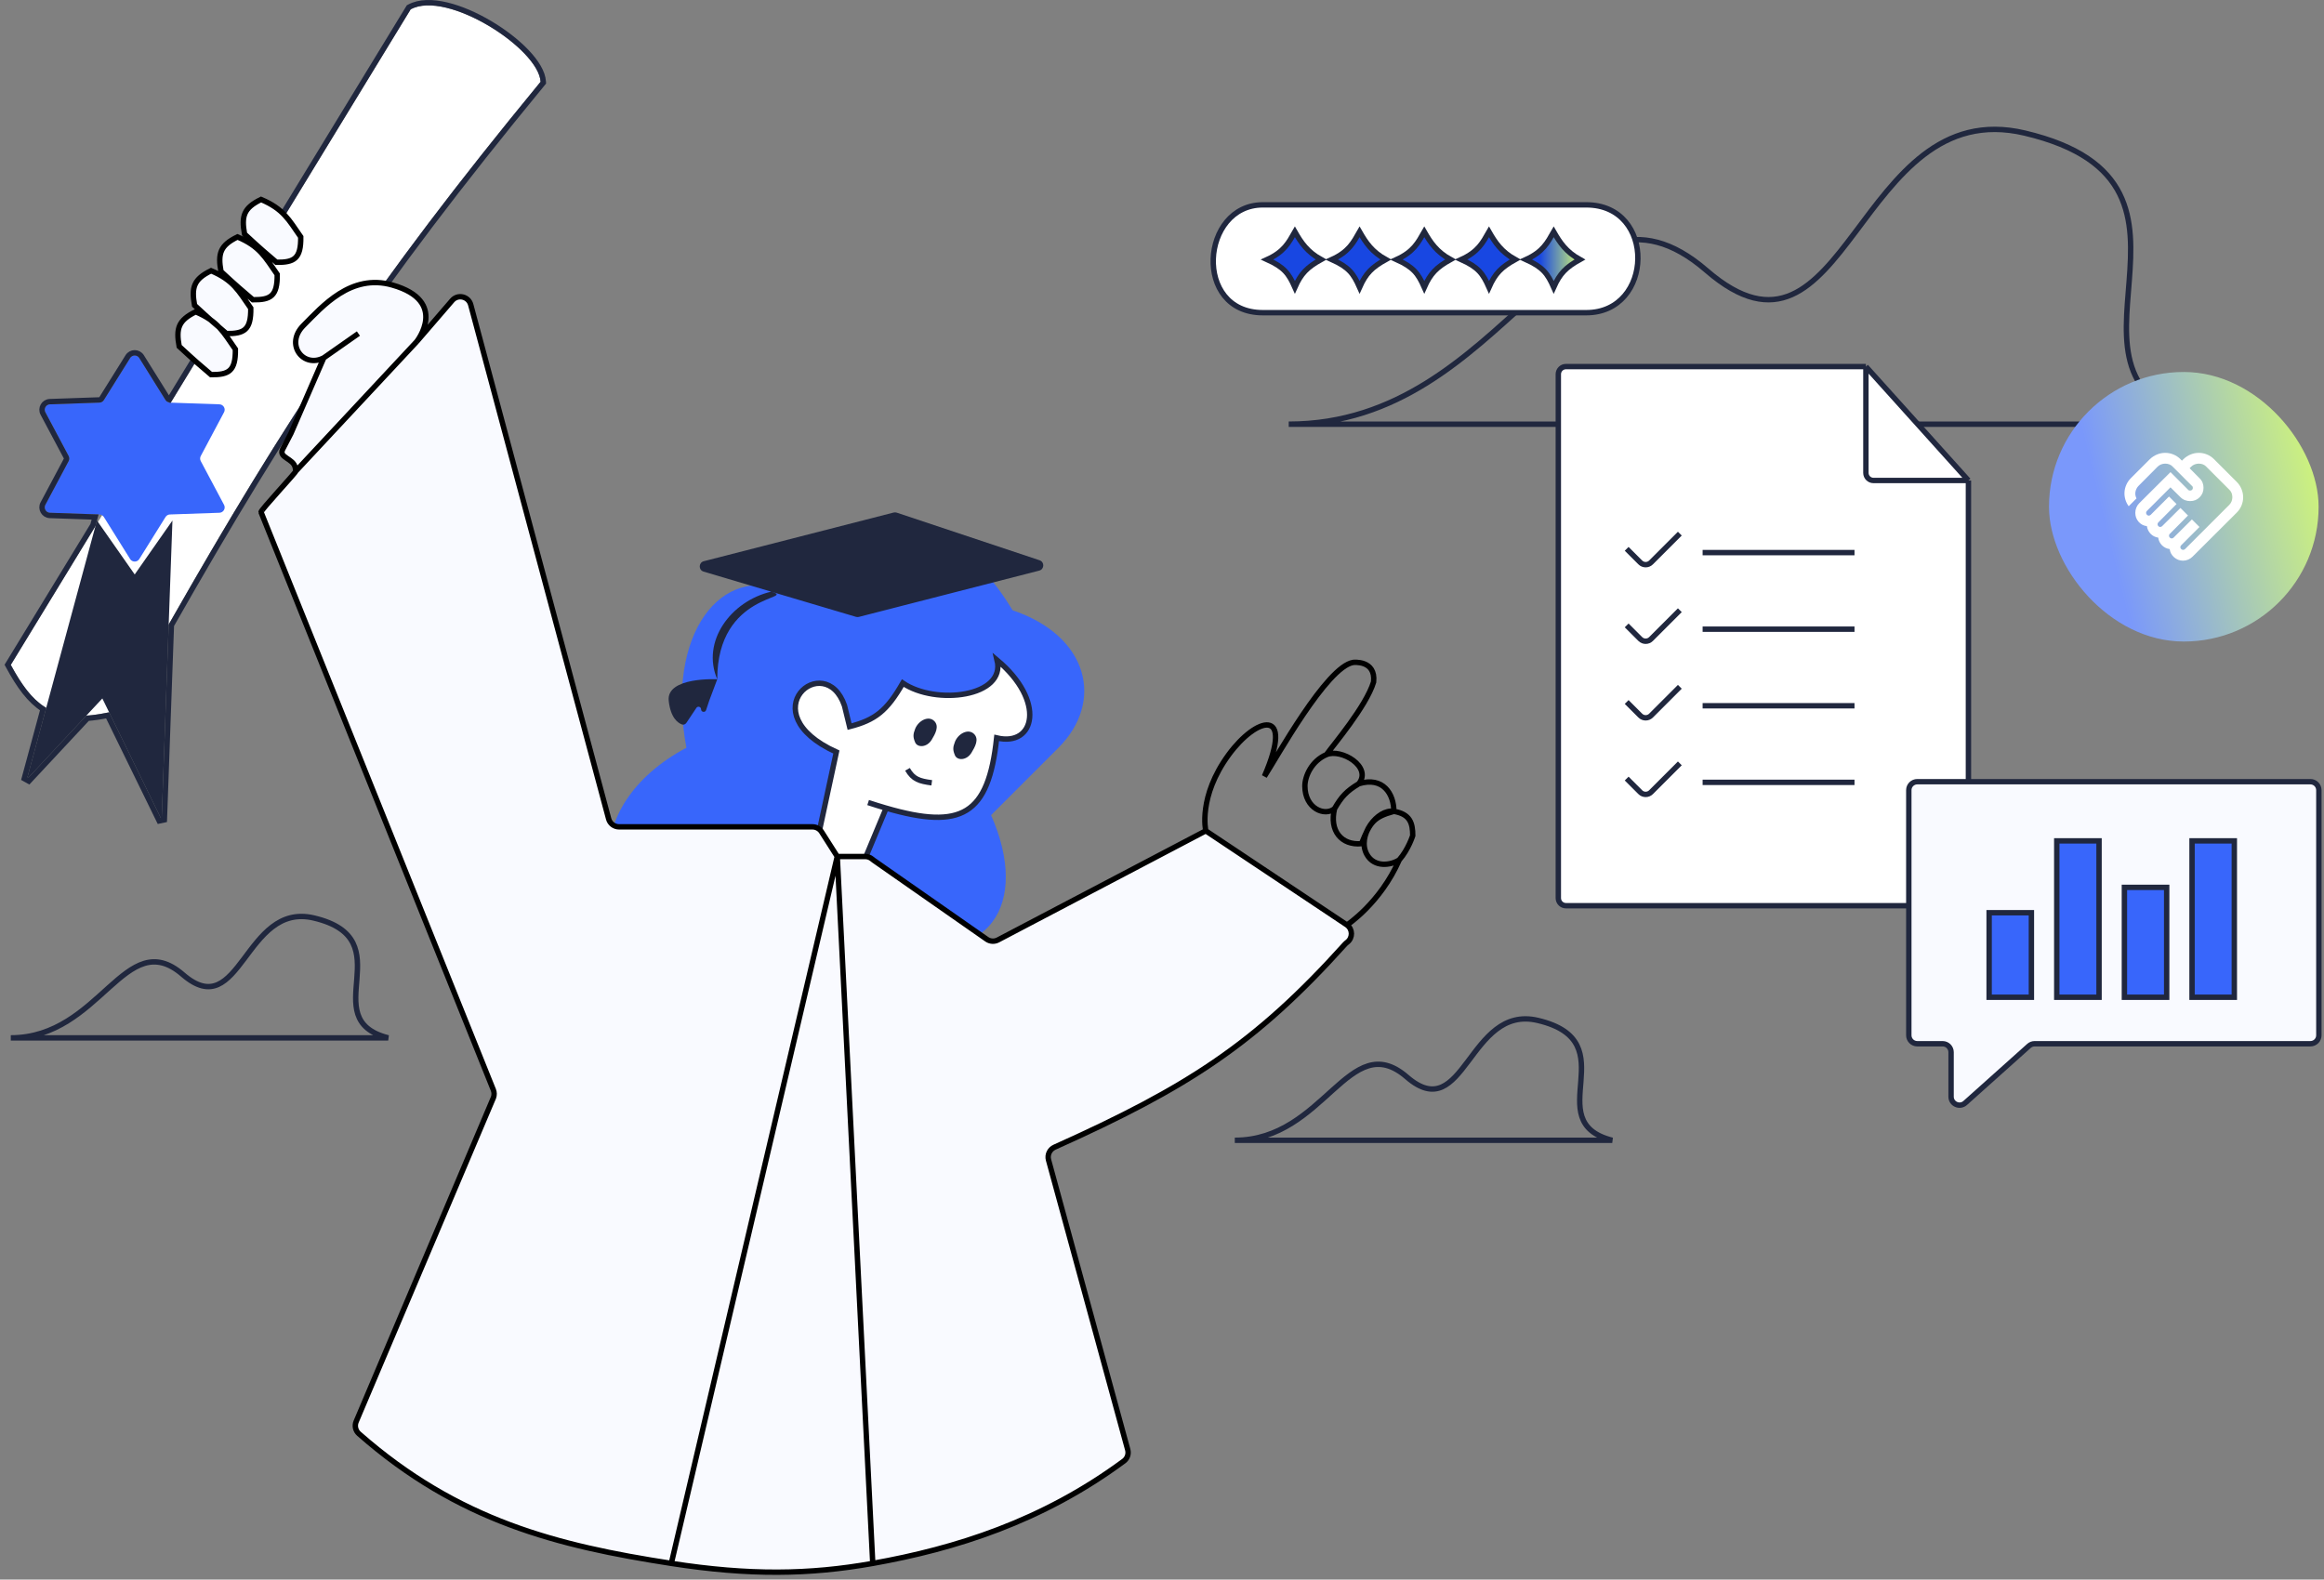 <svg width="431" height="293" viewBox="0 0 431 293" fill="none" xmlns="http://www.w3.org/2000/svg">
<rect x="0" y="0" width="431" height="293" fill="#808080" stroke="none"/>
<path d="M145.798 109.703C155.298 92.703 174.798 91.703 187.798 113.203C201.987 118.011 204.797 130.203 196.297 138.703L183.798 151.203C191.018 167.501 183.798 180.203 163.798 174.203H132.298C107.797 171.703 107.181 149.367 127.298 138.703C123.298 117.203 134.071 104.548 145.798 109.703Z" fill="#3866FB"/>
<path d="M156.615 130.893C153.036 120.444 138.903 132.127 155.111 139.495L151.25 157.421C153.39 160.471 154.663 162.084 159.473 161.591L164.341 149.904C178.329 153.956 183.312 151.191 184.837 136.874C191.974 138.585 193.971 130.013 184.918 122.443C186.578 129.244 173.593 130.868 167.432 126.71C164.476 131.875 162.292 133.567 157.563 134.779L156.615 130.893Z" fill="white"/>
<path d="M161 148.866C162.168 149.25 163.28 149.597 164.341 149.904M164.341 149.904C178.329 153.956 183.312 151.191 184.837 136.874C191.974 138.585 193.971 130.013 184.918 122.443C186.578 129.244 173.593 130.868 167.432 126.71C164.476 131.875 162.292 133.567 157.563 134.779L156.615 130.893C153.036 120.444 138.903 132.127 155.111 139.495L151.25 157.421C153.39 160.471 154.663 162.084 159.473 161.591L164.341 149.904Z" stroke="#20273E"/>
<path d="M180.179 139.605C179.279 141.105 177.521 141.106 177.1 140.106C176.679 139.105 176.714 138.606 177.1 137.605C177.679 136.105 179.52 135.106 180.6 136.105C181.679 137.105 180.779 138.605 180.179 139.605Z" fill="#20273E"/>
<path d="M168.297 142.703C169.363 144.569 170.52 144.897 172.797 145.203" stroke="#20273E"/>
<path d="M172.797 137.203C171.897 138.703 170.139 138.703 169.718 137.703C169.297 136.703 169.332 136.203 169.718 135.203C170.297 133.703 172.139 132.703 173.218 133.703C174.297 134.703 173.397 136.203 172.797 137.203Z" fill="#20273E"/>
<path d="M409 78.684H239C279.5 78.684 290.5 27.684 316.5 50.184C342.5 72.684 344.275 17.3 375.5 24.683C416 34.259 375.5 70.183 409 78.684Z" stroke="#20273E"/>
<path d="M299 211.517H229C245.676 211.517 250.206 190.517 260.912 199.782C271.618 209.046 272.349 186.241 285.206 189.281C301.882 193.224 285.206 208.017 299 211.517Z" stroke="#20273E"/>
<path d="M72 192.517H2C18.677 192.517 23.206 171.517 33.912 180.782C44.618 190.046 45.349 167.241 58.206 170.281C74.882 174.224 58.206 189.017 72 192.517Z" stroke="#20273E"/>
<path d="M234.194 38C245.692 38 294.194 38 294.194 38C307.194 38 306.694 58 294.194 58C294.194 58 247.192 58 234.194 58C221.197 58 222.697 38.001 234.194 38Z" fill="white"/>
<path d="M240.143 43C241.286 45 242.429 46.715 245 48.143C242.429 49.572 241.286 50.715 240.143 53.286C239 50.715 238.143 49.572 235 48.143C238.143 46.715 239 45 240.143 43Z" fill="url(#paint0_linear_3017_401)"/>
<path d="M252.143 43C253.286 45 254.429 46.715 257 48.143C254.429 49.572 253.286 50.715 252.143 53.286C251 50.715 250.143 49.572 247 48.143C250.143 46.715 251 45 252.143 43Z" fill="url(#paint1_linear_3017_401)"/>
<path d="M264.143 43C265.286 45 266.429 46.715 269 48.143C266.429 49.572 265.286 50.715 264.143 53.286C263 50.715 262.143 49.572 259 48.143C262.143 46.715 263 45 264.143 43Z" fill="url(#paint2_linear_3017_401)"/>
<path d="M276.143 43C277.286 45 278.429 46.715 281 48.143C278.429 49.572 277.286 50.715 276.143 53.286C275 50.715 274.143 49.572 271 48.143C274.143 46.715 275 45 276.143 43Z" fill="url(#paint3_linear_3017_401)"/>
<path d="M288.143 43C289.286 45 290.429 46.715 293 48.143C290.429 49.572 289.286 50.715 288.143 53.286C287 50.715 286.143 49.572 283 48.143C286.143 46.715 287 45 288.143 43Z" fill="url(#paint4_linear_3017_401)"/>
<path d="M234.194 38C245.692 38 294.194 38 294.194 38C307.194 38 306.694 58 294.194 58C294.194 58 247.192 58 234.194 58C221.197 58 222.697 38.001 234.194 38Z" stroke="#20273E"/>
<path d="M240.143 43C241.286 45 242.429 46.715 245 48.143C242.429 49.572 241.286 50.715 240.143 53.286C239 50.715 238.143 49.572 235 48.143C238.143 46.715 239 45 240.143 43Z" stroke="#20273E"/>
<path d="M252.143 43C253.286 45 254.429 46.715 257 48.143C254.429 49.572 253.286 50.715 252.143 53.286C251 50.715 250.143 49.572 247 48.143C250.143 46.715 251 45 252.143 43Z" stroke="#20273E"/>
<path d="M264.143 43C265.286 45 266.429 46.715 269 48.143C266.429 49.572 265.286 50.715 264.143 53.286C263 50.715 262.143 49.572 259 48.143C262.143 46.715 263 45 264.143 43Z" stroke="#20273E"/>
<path d="M276.143 43C277.286 45 278.429 46.715 281 48.143C278.429 49.572 277.286 50.715 276.143 53.286C275 50.715 274.143 49.572 271 48.143C274.143 46.715 275 45 276.143 43Z" stroke="#20273E"/>
<path d="M288.143 43C289.286 45 290.429 46.715 293 48.143C290.429 49.572 289.286 50.715 288.143 53.286C287 50.715 286.143 49.572 283 48.143C286.143 46.715 287 45 288.143 43Z" stroke="#20273E"/>
<path d="M76.159 1.735L2 123.33C6.771 132.174 10.951 134.51 22.397 131.634C48.959 84.021 65.033 57.981 100.252 15.17C99.897 8.996 82.872 -1.93 76.159 1.735Z" fill="white"/>
<path d="M4.981 144.557L17.981 96.557L24.981 106.557L31.981 96.557L29.981 152.057L18.981 129.557L4.981 144.557Z" fill="#20273E"/>
<path d="M24.133 66.415C24.525 65.788 25.438 65.788 25.829 66.415L30.7 74.213C30.876 74.495 31.181 74.671 31.513 74.683L40.702 75.001C41.44 75.027 41.897 75.818 41.55 76.47L37.231 84.587C37.075 84.881 37.075 85.233 37.231 85.526L41.55 93.643C41.897 94.296 41.44 95.087 40.702 95.112L31.513 95.431C31.181 95.442 30.876 95.618 30.7 95.9L25.829 103.699C25.438 104.326 24.525 104.326 24.133 103.699L19.263 95.9C19.087 95.618 18.782 95.442 18.45 95.431L9.261 95.112C8.522 95.087 8.066 94.296 8.413 93.643L12.731 85.526C12.888 85.233 12.888 84.881 12.731 84.587L8.413 76.47C8.066 75.818 8.522 75.027 9.261 75.001L18.45 74.683C18.782 74.671 19.087 74.495 19.263 74.213L24.133 66.415Z" fill="#3866FB"/>
<path d="M75.919 1.296L75.801 1.36L75.732 1.474L31.401 74.162C31.287 74.127 31.188 74.052 31.124 73.948L26.254 66.15C25.666 65.21 24.296 65.21 23.709 66.15L18.839 73.948C18.751 74.089 18.599 74.177 18.432 74.183L9.244 74.502C8.135 74.54 7.451 75.726 7.971 76.705L12.29 84.822C12.368 84.969 12.368 85.145 12.29 85.292L7.971 93.408C7.451 94.387 8.135 95.573 9.244 95.612L17.64 95.903L17.499 96.426L17.24 97.382L1.573 123.07L1.424 123.315L1.56 123.568C3.568 127.289 5.511 129.945 7.991 131.533L4.499 144.426L5.347 144.898L16.233 133.234C17.383 133.145 18.621 132.965 19.961 132.698L29.532 152.276L30.481 152.075L31.782 115.976C53.411 77.956 69.567 53.256 100.638 15.488L100.762 15.337L100.751 15.142C100.651 13.41 99.41 11.457 97.643 9.606C95.855 7.731 93.446 5.874 90.844 4.332C88.244 2.792 85.428 1.553 82.821 0.933C80.231 0.317 77.759 0.291 75.919 1.296Z" stroke="#20273E"/>
<path d="M363.648 168H290.408C289.631 168 289 167.369 289 166.592V69.409C289 68.631 289.631 68 290.408 68H346.042L365.056 89.127V166.592C365.056 167.369 364.426 168 363.648 168Z" fill="white"/>
<path d="M346.042 68H290.408C289.631 68 289 68.631 289 69.409V166.592C289 167.369 289.631 168 290.408 168H363.648C364.426 168 365.056 167.369 365.056 166.592V89.127M346.042 68L365.056 89.127M346.042 68V87.718C346.042 88.496 346.673 89.127 347.451 89.127H365.056M301.676 101.803L304.201 104.328C304.751 104.878 305.643 104.878 306.193 104.328L311.535 98.986M315.761 102.507H343.93M301.676 116.008L304.201 118.533C304.751 119.083 305.643 119.083 306.193 118.533L311.535 113.191M315.761 116.712H343.93M301.676 130.213L304.201 132.739C304.751 133.289 305.643 133.289 306.193 132.739L311.535 127.397M315.761 130.918H343.93M301.676 144.419L304.201 146.944C304.751 147.494 305.643 147.494 306.193 146.944L311.535 141.602M315.761 145.123H343.93" stroke="#20273E"/>
<rect x="380" y="69" width="50" height="50" rx="25" fill="url(#paint5_linear_3017_401)"/>
<path d="M404.88 102C404.947 102 405.013 101.983 405.08 101.95C405.147 101.917 405.197 101.883 405.23 101.85L413.43 93.65C413.63 93.45 413.776 93.225 413.868 92.975C413.959 92.725 414.005 92.475 414.005 92.225C414.005 91.958 413.959 91.704 413.868 91.463C413.776 91.221 413.63 91.008 413.43 90.825L409.18 86.575C408.997 86.375 408.784 86.229 408.543 86.138C408.301 86.046 408.047 86 407.78 86C407.53 86 407.28 86.046 407.03 86.138C406.78 86.229 406.555 86.375 406.355 86.575L406.08 86.85L407.93 88.725C408.18 88.958 408.363 89.225 408.48 89.525C408.597 89.825 408.655 90.142 408.655 90.475C408.655 91.175 408.418 91.763 407.943 92.237C407.468 92.713 406.88 92.95 406.18 92.95C405.847 92.95 405.526 92.892 405.218 92.775C404.909 92.658 404.638 92.483 404.405 92.25L402.53 90.4L398.155 94.775C398.105 94.825 398.068 94.879 398.043 94.938C398.018 94.996 398.005 95.058 398.005 95.125C398.005 95.258 398.055 95.379 398.155 95.487C398.255 95.596 398.372 95.65 398.505 95.65C398.572 95.65 398.638 95.633 398.705 95.6C398.772 95.567 398.822 95.533 398.855 95.5L402.255 92.1L403.655 93.5L400.28 96.9C400.23 96.95 400.193 97.004 400.168 97.062C400.143 97.121 400.13 97.183 400.13 97.25C400.13 97.383 400.18 97.5 400.28 97.6C400.38 97.7 400.497 97.75 400.63 97.75C400.697 97.75 400.763 97.733 400.83 97.7C400.897 97.667 400.947 97.633 400.98 97.6L404.38 94.225L405.78 95.625L402.405 99.025C402.355 99.058 402.318 99.108 402.293 99.175C402.268 99.242 402.255 99.308 402.255 99.375C402.255 99.508 402.305 99.625 402.405 99.725C402.505 99.825 402.622 99.875 402.755 99.875C402.822 99.875 402.884 99.862 402.943 99.838C403.001 99.812 403.055 99.775 403.105 99.725L406.505 96.35L407.905 97.75L404.505 101.15C404.455 101.2 404.418 101.254 404.393 101.312C404.368 101.371 404.355 101.433 404.355 101.5C404.355 101.633 404.409 101.75 404.518 101.85C404.626 101.95 404.747 102 404.88 102ZM404.855 104C404.238 104 403.693 103.796 403.218 103.388C402.743 102.979 402.463 102.467 402.38 101.85C401.813 101.767 401.338 101.533 400.955 101.15C400.572 100.767 400.338 100.292 400.255 99.725C399.688 99.642 399.218 99.404 398.843 99.013C398.468 98.621 398.238 98.15 398.155 97.6C397.522 97.517 397.005 97.242 396.605 96.775C396.205 96.308 396.005 95.758 396.005 95.125C396.005 94.792 396.068 94.471 396.193 94.162C396.318 93.854 396.497 93.583 396.73 93.35L402.53 87.575L405.805 90.85C405.838 90.9 405.888 90.938 405.955 90.963C406.022 90.987 406.088 91 406.155 91C406.305 91 406.43 90.954 406.53 90.862C406.63 90.771 406.68 90.65 406.68 90.5C406.68 90.433 406.668 90.367 406.643 90.3C406.618 90.233 406.58 90.183 406.53 90.15L402.955 86.575C402.772 86.375 402.559 86.229 402.318 86.138C402.076 86.046 401.822 86 401.555 86C401.305 86 401.055 86.046 400.805 86.138C400.555 86.229 400.33 86.375 400.13 86.575L396.605 90.125C396.455 90.275 396.33 90.45 396.23 90.65C396.13 90.85 396.063 91.05 396.03 91.25C395.997 91.45 395.997 91.654 396.03 91.862C396.063 92.071 396.13 92.267 396.23 92.45L394.78 93.9C394.497 93.517 394.288 93.096 394.155 92.638C394.022 92.179 393.972 91.717 394.005 91.25C394.038 90.783 394.155 90.329 394.355 89.888C394.555 89.446 394.83 89.05 395.18 88.7L398.705 85.175C399.105 84.792 399.551 84.5 400.043 84.3C400.534 84.1 401.038 84 401.555 84C402.072 84 402.576 84.1 403.068 84.3C403.559 84.5 403.997 84.792 404.38 85.175L404.655 85.45L404.93 85.175C405.33 84.792 405.776 84.5 406.268 84.3C406.759 84.1 407.263 84 407.78 84C408.297 84 408.801 84.1 409.293 84.3C409.784 84.5 410.222 84.792 410.605 85.175L414.83 89.4C415.213 89.783 415.505 90.225 415.705 90.725C415.905 91.225 416.005 91.733 416.005 92.25C416.005 92.767 415.905 93.271 415.705 93.763C415.505 94.254 415.213 94.692 414.83 95.075L406.63 103.25C406.397 103.483 406.126 103.667 405.818 103.8C405.509 103.933 405.188 104 404.855 104Z" fill="white"/>
<path d="M36.291 57.838C33.084 59.41 32.624 60.91 33.227 64.25C36.159 66.969 37.196 67.838 39.144 69.494C42.442 69.524 43.705 68.825 43.654 64.786C41.425 61.585 40.438 59.592 36.291 57.838Z" fill="#F9FAFF"/>
<path d="M39.144 50.219C35.937 51.791 35.478 53.291 36.081 56.631C39.012 59.35 40.049 60.219 41.997 61.875C45.295 61.905 46.558 61.206 46.507 57.167C44.278 53.966 43.291 51.973 39.144 50.219Z" fill="#F9FAFF"/>
<path d="M44.046 43.949C40.84 45.521 40.38 47.021 40.983 50.361C43.914 53.08 44.952 53.949 46.9 55.604C50.198 55.635 51.461 54.935 51.41 50.897C49.181 47.696 48.194 45.702 44.046 43.949Z" fill="#F9FAFF"/>
<path d="M48.413 37C45.206 38.572 44.746 40.073 45.349 43.412C48.281 46.132 49.318 47.001 51.266 48.656C54.564 48.686 55.827 47.987 55.776 43.949C53.547 40.747 52.56 38.754 48.413 37Z" fill="#F9FAFF"/>
<path d="M161.729 159.341C161.819 159.416 161.908 159.494 162.004 159.561L183.002 174.224C183.615 174.652 184.416 174.702 185.077 174.355L223.622 154.114L249.804 171.578C250.884 172.364 250.889 173.936 249.896 174.743C249.736 174.873 249.568 175.001 249.431 175.154C232.781 193.659 220.271 201.708 195.575 212.796C194.674 213.2 194.192 214.204 194.453 215.156L209.144 268.911C209.359 269.698 209.075 270.539 208.418 271.023C193.234 282.241 177.137 287.277 161.859 290C150.073 292.101 138.959 292.244 124.5 290C103.406 286.727 85.01 282.169 66.566 265.951C65.927 265.388 65.723 264.474 66.055 263.69L91.524 203.58C91.685 203.125 91.677 202.627 91.5 202.178L48.413 95C48.288 94.684 54.831 87.711 54.875 87.375C54.875 87.375 54.875 87.375 54.766 86.78C54.436 84.991 51.605 84.946 52.43 83.324C53.028 82.149 53.86 80.615 53.964 80.375L60.046 66.374C56.274 68.374 52.774 63.874 56.274 60.374C59.774 56.874 65.055 50.669 72.774 52.875C83.274 55.875 77.274 63.374 77.274 63.374L83.853 55.739C84.901 54.522 86.883 54.975 87.299 56.526L112.876 151.892C113.111 152.767 113.903 153.374 114.808 153.374H150.676C151.36 153.374 151.996 153.724 152.363 154.301L155.274 158.874H160.445C160.917 158.874 161.371 159.041 161.729 159.341Z" fill="#F9FAFF"/>
<path d="M258.5 150.5C261.5 151 262 152.688 262 155C262 155 261.198 157.565 259.5 159.5M258.5 150.5C255.5 150 251.558 155.029 253.5 158.5C254.898 161 258 160.5 259.5 159.5M258.5 150.5C258.5 147.254 256.5 144 252 145.378M258.5 150.5C254.728 151.547 254.083 152.509 252.5 156.5C248.792 156.838 246.5 154.114 247.5 150M259.5 159.5C256 167.5 249.804 171.578 249.804 171.578M252 145.378C249.722 146.753 248.775 147.792 247.5 150M252 145.378C254.519 142.241 248.756 138.802 246 139.975M247.5 150C245.696 151.5 242 150 242 145.801C242 144 243.244 141.148 246 139.975M246 139.975C247.206 138.261 253.371 131.033 254.743 126.5C255.176 122.383 250.971 122.875 250.971 122.875C246.031 123.627 236.598 140.816 234.5 144C240.138 130.99 233 133 227.885 139.975C222.136 147.814 223.622 154.114 223.622 154.114M249.804 171.578L223.622 154.114M249.804 171.578C250.884 172.364 250.889 173.936 249.896 174.743C249.736 174.873 249.568 175.001 249.431 175.154C232.781 193.659 220.271 201.708 195.575 212.796C194.674 213.2 194.192 214.204 194.453 215.156L209.144 268.911C209.359 269.698 209.075 270.539 208.418 271.023C193.234 282.241 177.137 287.277 161.859 290M223.622 154.114L185.077 174.355C184.416 174.702 183.615 174.652 183.002 174.224L162.004 159.561C161.908 159.494 161.819 159.416 161.729 159.341C161.371 159.041 160.917 158.874 160.445 158.874H155.274M161.859 290L155.274 158.874M161.859 290C150.073 292.101 138.959 292.244 124.5 290M155.274 158.874L152.363 154.301C151.996 153.724 151.36 153.374 150.676 153.374H114.808C113.903 153.374 113.111 152.767 112.876 151.892L87.299 56.526C86.883 54.975 84.901 54.522 83.853 55.739L77.274 63.374M155.274 158.874L124.5 290M124.5 290C103.406 286.727 85.01 282.169 66.566 265.951C65.927 265.388 65.723 264.474 66.055 263.69L91.524 203.58C91.685 203.125 91.677 202.627 91.5 202.178L48.413 95C48.288 94.684 54.831 87.711 54.875 87.375M54.875 87.375C54.875 87.375 54.875 87.375 54.766 86.78C54.436 84.991 51.605 84.946 52.43 83.324C53.028 82.149 53.86 80.615 53.964 80.375L60.046 66.374M54.875 87.375L77.274 63.374M60.046 66.374L66.47 61.874M60.046 66.374C56.274 68.374 52.774 63.874 56.274 60.374C59.774 56.874 65.055 50.669 72.774 52.875C83.274 55.875 77.274 63.374 77.274 63.374M33.227 64.25C32.624 60.91 33.084 59.41 36.291 57.838C40.438 59.592 41.425 61.585 43.654 64.786C43.705 68.825 42.442 69.524 39.144 69.494C37.196 67.838 36.159 66.969 33.227 64.25ZM36.081 56.631C35.478 53.291 35.937 51.791 39.144 50.219C43.291 51.973 44.278 53.966 46.507 57.167C46.558 61.206 45.295 61.905 41.997 61.875C40.049 60.219 39.012 59.35 36.081 56.631ZM40.983 50.361C40.38 47.021 40.84 45.521 44.046 43.949C48.194 45.702 49.181 47.696 51.41 50.897C51.461 54.935 50.198 55.635 46.9 55.604C44.952 53.949 43.914 53.08 40.983 50.361ZM45.349 43.412C44.746 40.073 45.206 38.572 48.413 37C52.56 38.754 53.547 40.747 55.776 43.949C55.827 47.987 54.564 48.686 51.266 48.656C49.318 47.001 48.281 46.132 45.349 43.412Z" stroke="black"/>
<path d="M192.732 105.844L159.287 114.431C159.112 114.476 158.927 114.473 158.754 114.421L143.019 109.75C148.019 111.234 133.019 109.75 133.019 126L131.519 130L130.946 131.721C130.775 132.232 130.019 132.11 130.019 131.57C130.019 131.1 129.409 130.915 129.148 131.307L127.316 134.055C127.13 134.333 126.813 134.502 126.498 134.39C125.737 134.122 124.374 133.195 124.019 130C123.519 125.5 133.019 126 133.019 126C130.019 119 135.519 111.5 143.019 109.75L130.486 106.029C129.513 105.74 129.539 104.354 130.522 104.102L165.734 95.073C165.92 95.025 166.116 95.032 166.298 95.093L192.799 103.927C193.745 104.242 193.698 105.596 192.732 105.844Z" fill="#20273E"/>
<path d="M354 146.568V192.04C354 192.906 354.702 193.608 355.568 193.608H360.272C361.138 193.608 361.84 194.31 361.84 195.176V203.429C361.84 204.784 363.443 205.501 364.454 204.597L376.29 194.007C376.577 193.75 376.949 193.608 377.335 193.608H428.48C429.346 193.608 430.048 192.906 430.048 192.04V146.568C430.048 145.702 429.346 145 428.48 145H355.568C354.702 145 354 145.702 354 146.568Z" fill="#F9FAFF"/>
<path d="M376.736 169.304H368.896V184.984H376.736V169.304Z" fill="#3866FB"/>
<path d="M389.28 155.976H381.44V184.984H389.28V155.976Z" fill="#3866FB"/>
<path d="M401.824 164.6H393.984V184.984H401.824V164.6Z" fill="#3866FB"/>
<path d="M414.368 155.976H406.528V184.984H414.368V155.976Z" fill="#3866FB"/>
<path d="M354 146.568V192.04C354 192.906 354.702 193.608 355.568 193.608H360.272C361.138 193.608 361.84 194.31 361.84 195.176V203.429C361.84 204.784 363.443 205.501 364.454 204.597L376.29 194.007C376.577 193.75 376.949 193.608 377.335 193.608H428.48C429.346 193.608 430.048 192.906 430.048 192.04V146.568C430.048 145.702 429.346 145 428.48 145H355.568C354.702 145 354 145.702 354 146.568Z" stroke="#20273E"/>
<path d="M376.736 169.304H368.896V184.984H376.736V169.304Z" stroke="#20273E"/>
<path d="M389.28 155.976H381.44V184.984H389.28V155.976Z" stroke="#20273E"/>
<path d="M401.824 164.6H393.984V184.984H401.824V164.6Z" stroke="#20273E"/>
<path d="M414.368 155.976H406.528V184.984H414.368V155.976Z" stroke="#20273E"/>
<defs>
<linearGradient id="paint0_linear_3017_401" x1="285.571" y1="48.143" x2="293.286" y2="48.143" gradientUnits="userSpaceOnUse">
<stop stop-color="#1847E2"/>
<stop offset="1" stop-color="#D9FF6B"/>
</linearGradient>
<linearGradient id="paint1_linear_3017_401" x1="285.571" y1="48.143" x2="293.286" y2="48.143" gradientUnits="userSpaceOnUse">
<stop stop-color="#1847E2"/>
<stop offset="1" stop-color="#D9FF6B"/>
</linearGradient>
<linearGradient id="paint2_linear_3017_401" x1="285.571" y1="48.143" x2="293.286" y2="48.143" gradientUnits="userSpaceOnUse">
<stop stop-color="#1847E2"/>
<stop offset="1" stop-color="#D9FF6B"/>
</linearGradient>
<linearGradient id="paint3_linear_3017_401" x1="285.571" y1="48.143" x2="293.286" y2="48.143" gradientUnits="userSpaceOnUse">
<stop stop-color="#1847E2"/>
<stop offset="1" stop-color="#D9FF6B"/>
</linearGradient>
<linearGradient id="paint4_linear_3017_401" x1="285.571" y1="48.143" x2="293.286" y2="48.143" gradientUnits="userSpaceOnUse">
<stop stop-color="#1847E2"/>
<stop offset="1" stop-color="#D9FF6B"/>
</linearGradient>
<linearGradient id="paint5_linear_3017_401" x1="436" y1="89" x2="391" y2="100" gradientUnits="userSpaceOnUse">
<stop offset="0.005" stop-color="#D9FF6B"/>
<stop offset="1" stop-color="#7A98FB"/>
</linearGradient>
</defs>
</svg>
